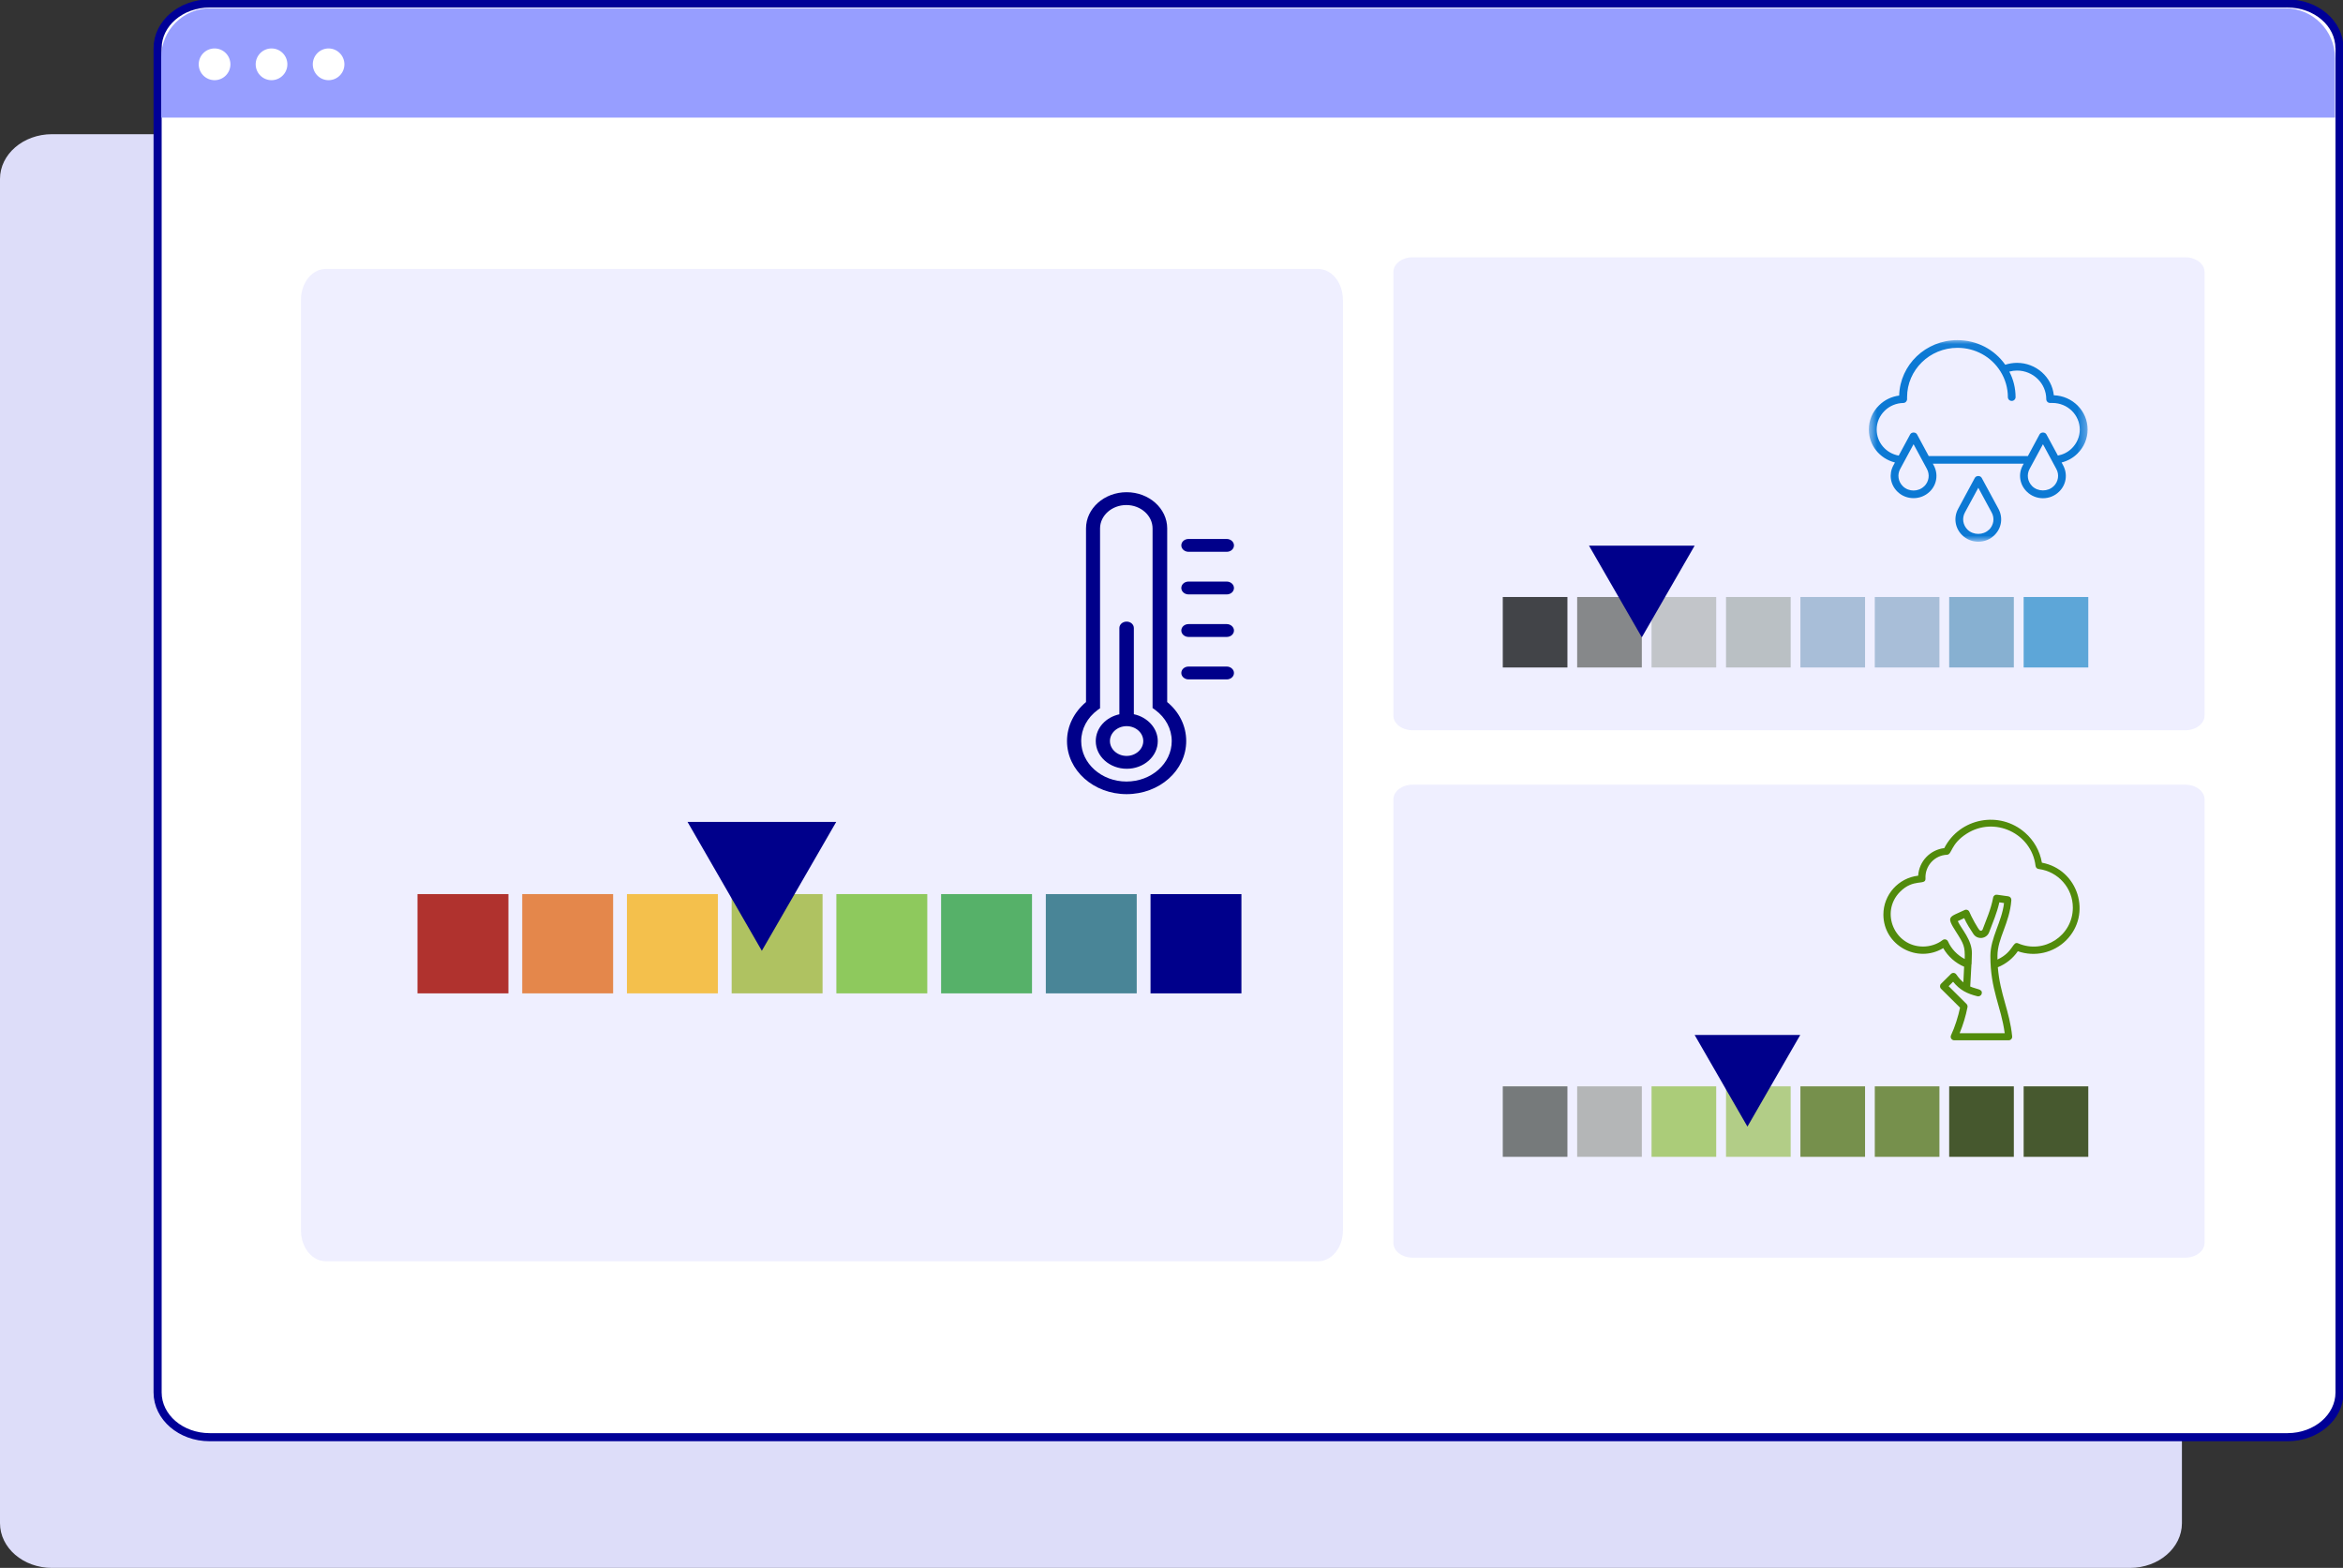 <svg width="269" height="180" viewBox="0 0 269 180" fill="none" xmlns="http://www.w3.org/2000/svg">
<rect x="0" y="0" width="269" height="180" fill="#333333" stroke="none"/>
<g clip-path="url(#clip0_28418_133824)">
<path d="M250.507 20.54V174.87C250.507 177.705 247.831 180.004 244.539 180.004H5.968C2.668 180.004 0 177.705 0 174.87V20.54C0 17.704 2.676 15.406 5.968 15.406H244.531C247.831 15.406 250.498 17.704 250.498 20.54H250.507Z" fill="#DDDDF9"/>
<path d="M268.602 5.533V159.862C268.602 162.698 265.925 164.996 262.634 164.996H24.062C20.762 164.996 18.095 162.698 18.095 159.862V5.533C18.095 2.697 20.771 0.398 24.062 0.398H262.625C265.925 0.398 268.593 2.697 268.593 5.533" fill="white"/>
<path d="M268.602 5.533V159.862C268.602 162.698 265.925 164.996 262.634 164.996H24.062C20.762 164.996 18.095 162.698 18.095 159.862V5.533C18.095 2.697 20.771 0.398 24.062 0.398H262.625C265.925 0.398 268.593 2.697 268.593 5.533" stroke="#000097" stroke-width="0.93" stroke-miterlimit="10"/>
<path d="M268.09 13.503H18.502V6.609C18.502 3.478 21.031 0.945 24.158 0.945H262.356C265.518 0.945 268.082 3.512 268.082 6.678V13.503H268.09Z" fill="#979EFF"/>
<path d="M26.453 7.384C26.453 8.39 25.639 9.205 24.634 9.205C23.629 9.205 22.815 8.39 22.815 7.384C22.815 6.378 23.629 5.562 24.634 5.562C25.639 5.562 26.453 6.378 26.453 7.384Z" fill="white"/>
<path d="M32.993 7.384C32.993 8.39 32.178 9.205 31.174 9.205C30.169 9.205 29.355 8.39 29.355 7.384C29.355 6.378 30.169 5.562 31.174 5.562C32.178 5.562 32.993 6.378 32.993 7.384Z" fill="white"/>
<path d="M39.541 7.384C39.541 8.39 38.727 9.205 37.722 9.205C36.717 9.205 35.912 8.39 35.912 7.384C35.912 6.378 36.726 5.562 37.722 5.562C38.718 5.562 39.541 6.378 39.541 7.384Z" fill="white"/>
<path d="M253.106 31.23V82.147C253.106 83.084 252.11 83.838 250.888 83.838H162.192C160.962 83.838 159.974 83.084 159.974 82.147V31.23C159.974 30.294 160.97 29.539 162.192 29.539H250.888C252.118 29.539 253.106 30.294 253.106 31.23Z" fill="#EFEFFF"/>
<path d="M253.106 91.777V142.694C253.106 143.631 252.11 144.385 250.888 144.385H162.192C160.962 144.385 159.974 143.631 159.974 142.694V91.777C159.974 90.841 160.97 90.086 162.192 90.086H250.888C252.118 90.086 253.106 90.841 253.106 91.777Z" fill="#EFEFFF"/>
<path d="M179.957 68.539H172.534V76.631H179.957V68.539Z" fill="#424448"/>
<path d="M188.498 68.539H181.074V76.631H188.498V68.539Z" fill="#86888A"/>
<path d="M197.038 68.539H189.615V76.631H197.038V68.539Z" fill="#C2C5C9"/>
<path d="M205.587 68.539H198.164V76.631H205.587V68.539Z" fill="#BAC0C4"/>
<path d="M214.128 68.539H206.705V76.631H214.128V68.539Z" fill="#A8BED8"/>
<path d="M222.668 68.539H215.245V76.631H222.668V68.539Z" fill="#A8BED8"/>
<path d="M231.209 68.539H223.786V76.631H231.209V68.539Z" fill="#87B0D1"/>
<path d="M239.758 68.539H232.335V76.631H239.758V68.539Z" fill="#5DA6D8"/>
<path d="M188.498 73.168L194.561 62.648H182.434L188.498 73.168Z" fill="#00008B"/>
<path d="M179.957 124.719H172.534V132.81H179.957V124.719Z" fill="#767A7B"/>
<path d="M188.498 124.719H181.074V132.81H188.498V124.719Z" fill="#B4B6B7"/>
<path d="M197.038 124.719H189.615V132.81H197.038V124.719Z" fill="#ABCC79"/>
<path d="M205.587 124.719H198.164V132.81H205.587V124.719Z" fill="#B2CD87"/>
<path d="M214.128 124.719H206.705V132.81H214.128V124.719Z" fill="#76904C"/>
<path d="M222.668 124.719H215.245V132.81H222.668V124.719Z" fill="#76904C"/>
<path d="M231.209 124.719H223.786V132.81H231.209V124.719Z" fill="#46582E"/>
<path d="M239.758 124.719H232.335V132.81H239.758V124.719Z" fill="#47592F"/>
<path d="M200.624 129.34L206.687 118.82H194.561L200.624 129.34Z" fill="#00008B"/>
<mask id="mask0_28418_133824" style="mask-type:luminance" maskUnits="userSpaceOnUse" x="214" y="39" width="26" height="24">
<path d="M239.68 39.047H214.561V62.185H239.68V39.047Z" fill="white"/>
</mask>
<g mask="url(#mask0_28418_133824)">
<path d="M239.68 49.307C239.68 47.182 237.956 45.456 235.799 45.378C235.583 43.288 233.764 41.657 231.573 41.657C231.113 41.657 230.654 41.735 230.221 41.874C228.974 40.096 226.938 39.047 224.721 39.047C221.092 39.047 218.138 41.883 218.043 45.413C217.168 45.525 216.362 45.916 215.739 46.531C214.977 47.277 214.561 48.257 214.561 49.307C214.561 51.128 215.808 52.654 217.558 53.096L217.376 53.435C216.839 54.432 217.021 55.638 217.844 56.444C218.355 56.947 219.022 57.19 219.697 57.19C220.373 57.19 221.04 56.938 221.551 56.444C222.374 55.646 222.556 54.441 222.019 53.435L221.906 53.235H232.343L232.231 53.435C231.685 54.432 231.876 55.638 232.699 56.444C233.192 56.93 233.851 57.199 234.552 57.199C235.254 57.199 235.912 56.93 236.406 56.444C237.229 55.646 237.411 54.441 236.874 53.435L236.692 53.096C237.376 52.923 238.008 52.576 238.511 52.073C239.264 51.336 239.68 50.347 239.68 49.307ZM220.919 55.82C220.243 56.479 219.143 56.479 218.467 55.82C217.93 55.291 217.8 54.493 218.164 53.834L219.697 50.998L221.23 53.834C221.585 54.493 221.464 55.291 220.927 55.82H220.919ZM235.773 55.82C235.124 56.462 233.98 56.462 233.322 55.82C232.785 55.291 232.655 54.493 233.019 53.834L234.552 50.998L236.085 53.834C236.449 54.493 236.319 55.299 235.782 55.82H235.773ZM236.259 52.29L234.951 49.87C234.795 49.584 234.318 49.584 234.162 49.87L232.82 52.359H221.438L220.096 49.87C219.94 49.584 219.463 49.584 219.307 49.87L217.991 52.307C216.527 52.038 215.462 50.798 215.462 49.315C215.462 48.5 215.791 47.737 216.38 47.156C216.943 46.601 217.705 46.28 218.519 46.263C218.762 46.263 218.952 46.054 218.952 45.82V45.595C218.952 42.473 221.542 39.931 224.738 39.931C226.765 39.931 228.619 40.946 229.676 42.646C230.23 43.531 230.524 44.554 230.524 45.595C230.524 45.837 230.724 46.028 230.966 46.028C231.209 46.028 231.408 45.837 231.408 45.595C231.408 44.571 231.165 43.565 230.689 42.663C230.975 42.585 231.278 42.542 231.573 42.542C233.426 42.542 234.933 44.016 234.933 45.829C234.933 46.072 235.132 46.263 235.375 46.263H235.652C237.376 46.263 238.779 47.633 238.779 49.315C238.779 50.13 238.45 50.894 237.861 51.475C237.419 51.917 236.848 52.195 236.241 52.307L236.259 52.29Z" fill="#0C79D4"/>
<path d="M227.519 54.863C227.363 54.577 226.887 54.577 226.731 54.863L224.808 58.428C224.271 59.425 224.453 60.639 225.275 61.437C225.769 61.923 226.427 62.191 227.129 62.191C227.831 62.191 228.489 61.931 228.983 61.437C229.806 60.639 229.987 59.434 229.45 58.428L227.519 54.863ZM228.35 60.812C227.701 61.454 226.557 61.454 225.899 60.812C225.362 60.283 225.232 59.486 225.596 58.827L227.129 55.999L228.662 58.835C229.026 59.494 228.896 60.292 228.359 60.821L228.35 60.812Z" fill="#0C79D4"/>
</g>
<path fill-rule="evenodd" clip-rule="evenodd" d="M226.341 110.706L226.202 113.256C226.938 113.585 227.657 113.525 227.519 114.08C227.467 114.297 227.242 114.427 227.025 114.375C225.899 114.097 225.033 113.698 224.236 112.709L223.725 113.221L225.778 115.259C225.864 115.355 225.916 115.485 225.89 115.623C225.691 116.647 225.388 117.635 224.989 118.615H230.161C229.745 115.519 228.515 113.663 228.515 109.752C228.515 107.645 229.84 105.823 230.083 103.673L229.546 103.595C229.251 104.878 228.818 105.832 228.376 107.02C228.082 107.801 227.025 107.922 226.566 107.228C226.193 106.665 225.804 106.066 225.509 105.407L224.773 105.754C225.171 106.639 226.427 107.913 226.393 109.457C226.384 109.9 226.367 110.316 226.358 110.706H226.341ZM225.518 110.992C224.496 110.559 223.647 109.804 223.101 108.85C220.113 110.654 216.232 108.512 216.232 104.999C216.232 102.71 217.965 100.793 220.225 100.533C220.321 98.894 221.594 97.558 223.222 97.368C224.989 93.907 229.572 93.014 232.508 95.607C233.504 96.483 234.197 97.68 234.431 99.041C238.597 99.813 240.226 104.956 237.203 107.966C235.756 109.396 233.617 109.891 231.668 109.206C231.105 110.03 230.299 110.671 229.372 111.044C229.624 114.166 230.732 116.074 231.018 118.988C231.044 119.223 230.853 119.431 230.611 119.431H224.366C224.08 119.431 223.863 119.136 224.002 118.841C224.435 117.93 224.834 116.655 225.033 115.684L222.85 113.516C222.694 113.36 222.694 113.1 222.85 112.944L223.985 111.816C224.167 111.634 224.47 111.651 224.626 111.903C224.886 112.276 225.145 112.553 225.414 112.779L225.501 110.992H225.518ZM229.329 110.16C229.329 110.021 229.329 109.882 229.329 109.735C229.329 107.705 230.724 106.006 230.923 103.343C230.94 103.126 230.793 102.935 230.576 102.901L229.286 102.719C229.078 102.684 228.87 102.831 228.835 103.039C228.567 104.444 228.073 105.494 227.623 106.717C227.571 106.847 227.432 106.881 227.337 106.838C227.12 106.734 226.271 105.121 226.107 104.696C226.02 104.479 225.769 104.375 225.552 104.479C223.777 105.32 223.396 105.147 224.574 106.977C225.483 108.399 225.604 108.668 225.57 110.099C224.721 109.657 224.037 108.946 223.647 108.078C223.534 107.835 223.231 107.766 223.023 107.931C222.417 108.408 221.577 108.668 220.789 108.668C217.514 108.668 215.843 104.739 218.121 102.406C219.697 100.793 221.1 101.713 221.066 100.863C220.988 99.423 222.096 98.192 223.534 98.131C224.132 98.105 223.915 96.908 225.795 95.711C228.983 93.673 233.253 95.659 233.703 99.414C233.729 99.614 233.894 99.761 234.084 99.77C235.184 99.917 236.163 100.455 236.865 101.253C237.566 102.042 237.982 103.074 237.982 104.202C237.982 107.428 234.656 109.57 231.711 108.304C231.044 108.018 231.191 109.275 229.364 110.142L229.329 110.16Z" fill="#518B0B"/>
<path d="M154.188 34.431V141.243C154.188 143.203 152.915 144.798 151.338 144.798H37.401C35.825 144.798 34.552 143.211 34.552 141.243V34.431C34.552 32.471 35.825 30.875 37.401 30.875H151.33C152.906 30.875 154.179 32.462 154.179 34.431H154.188Z" fill="#EFEFFF"/>
<path d="M136.458 63.35C136.007 63.35 135.626 63.021 135.626 62.613C135.626 62.206 135.99 61.876 136.458 61.876H140.84C141.291 61.876 141.672 62.206 141.672 62.613C141.672 63.021 141.308 63.35 140.84 63.35H136.458ZM124.686 60.662C124.686 58.372 126.774 56.508 129.346 56.508C131.919 56.508 134.006 58.372 134.006 60.662V80.6C135.392 81.736 136.189 83.341 136.189 85.075C136.189 88.449 133.131 91.172 129.346 91.172C125.561 91.172 122.503 88.44 122.503 85.075C122.503 83.358 123.318 81.745 124.686 80.6V60.662ZM126.332 81.285L126.029 81.502C124.833 82.387 124.132 83.679 124.132 85.084C124.132 87.642 126.462 89.724 129.329 89.724C132.196 89.724 134.526 87.651 134.526 85.084C134.526 83.679 133.824 82.378 132.629 81.502L132.326 81.285V60.671C132.326 59.188 130.975 57.982 129.312 57.982C127.649 57.982 126.297 59.188 126.297 60.671V81.285H126.332ZM136.458 77.999C136.007 77.999 135.626 77.669 135.626 77.261C135.626 76.854 135.99 76.524 136.458 76.524H140.84C141.291 76.524 141.672 76.854 141.672 77.261C141.672 77.669 141.308 77.999 140.84 77.999H136.458ZM136.458 73.124C136.007 73.124 135.626 72.795 135.626 72.387C135.626 71.98 135.99 71.65 136.458 71.65H140.84C141.291 71.65 141.672 71.98 141.672 72.387C141.672 72.795 141.308 73.124 140.84 73.124H136.458ZM136.458 68.242C136.007 68.242 135.626 67.912 135.626 67.505C135.626 67.097 135.99 66.767 136.458 66.767H140.84C141.291 66.767 141.672 67.097 141.672 67.505C141.672 67.912 141.308 68.242 140.84 68.242H136.458ZM128.515 81.997V72.101C128.515 71.702 128.878 71.364 129.346 71.364C129.814 71.364 130.178 71.694 130.178 72.101V81.997C131.737 82.326 132.924 83.592 132.924 85.084C132.924 86.836 131.33 88.258 129.364 88.258C127.397 88.258 125.804 86.836 125.804 85.084C125.804 83.575 126.964 82.326 128.549 81.997H128.515ZM129.346 86.784C130.394 86.784 131.26 86.012 131.26 85.075C131.26 84.139 130.403 83.367 129.346 83.367C128.289 83.367 127.432 84.139 127.432 85.075C127.432 86.012 128.289 86.784 129.346 86.784Z" fill="#00008A"/>
<path d="M58.372 102.648H47.934V114.044H58.372V102.648Z" fill="#B0322E"/>
<path d="M70.394 102.648H59.957V114.044H70.394V102.648Z" fill="#E4874B"/>
<path d="M82.417 102.648H71.979V114.044H82.417V102.648Z" fill="#F4C04C"/>
<path d="M94.439 102.648H84.002V114.044H94.439V102.648Z" fill="#AFC261"/>
<path d="M106.462 102.648H96.024V114.044H106.462V102.648Z" fill="#8EC95D"/>
<path d="M118.484 102.648H108.047V114.044H118.484V102.648Z" fill="#56B169"/>
<path d="M130.507 102.648H120.07V114.044H130.507V102.648Z" fill="#498597"/>
<path d="M142.529 102.648H132.092V114.044H142.529V102.648Z" fill="#00008B"/>
<path d="M87.467 109.155L96.007 94.359H78.935L87.467 109.155Z" fill="#00008B"/>
</g>
<defs>
<clipPath id="clip0_28418_133824">
<rect width="269" height="180" fill="white"/>
</clipPath>
</defs>
</svg>
